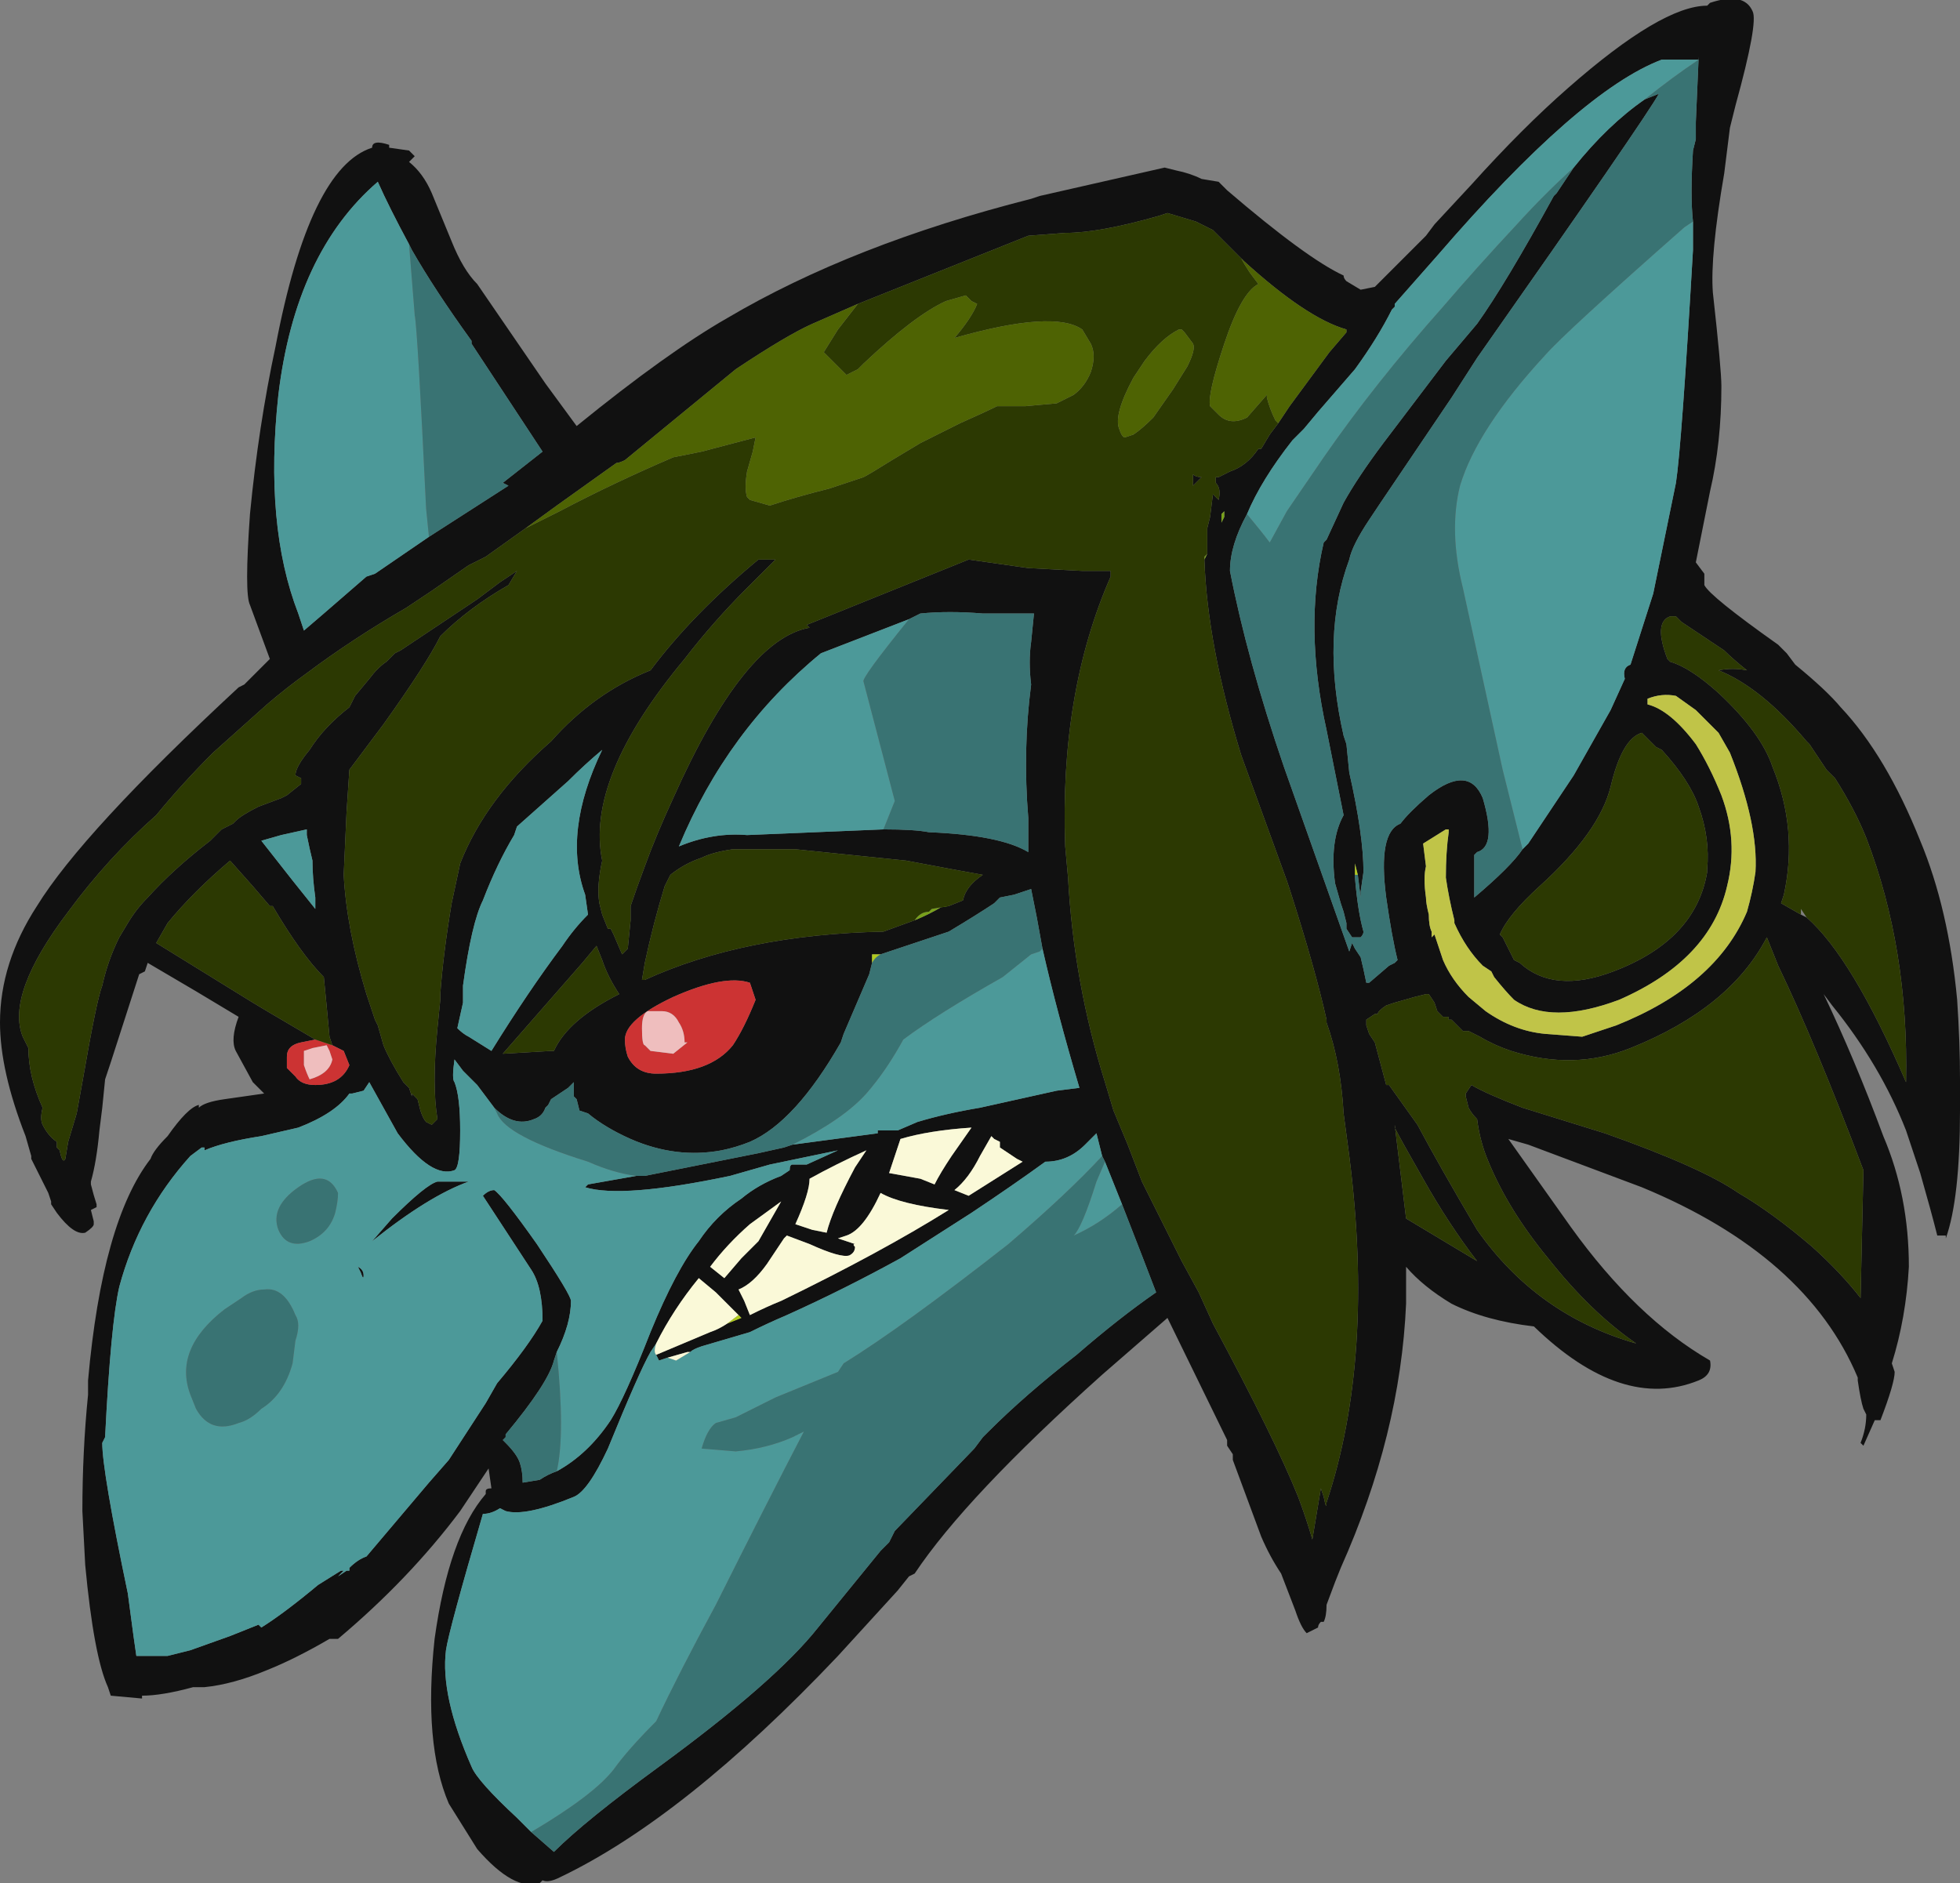 <?xml version="1.0" encoding="UTF-8" standalone="no"?>
<svg xmlns:ffdec="https://www.free-decompiler.com/flash" xmlns:xlink="http://www.w3.org/1999/xlink" ffdec:objectType="frame" height="232.05px" width="241.5px" xmlns="http://www.w3.org/2000/svg">
  <rect width="100%" height="100%" fill="#808080" stroke="none"/>
  <g transform="matrix(1.0, 0.0, 0.0, 1.0, -93.8, 42.35)">
    <use ffdec:characterId="532" height="33.15" transform="matrix(7.0, 0.0, 0.0, 7.0, 93.8, -42.35)" width="34.5" xlink:href="#shape0"/>
  </g>
  <defs>
    <g id="shape0" transform="matrix(1.0, 0.0, 0.0, 1.0, -13.4, 6.05)">
      <path d="M20.25 -3.45 L20.6 -3.4 20.7 -3.3 20.6 -3.2 Q20.85 -3.0 21.0 -2.65 L21.35 -1.8 Q21.55 -1.3 21.8 -1.05 L23.0 0.7 23.55 1.45 Q25.15 0.15 26.2 -0.45 28.4 -1.75 31.55 -2.55 L31.7 -2.6 33.9 -3.1 34.1 -3.05 Q34.35 -3.0 34.55 -2.9 L34.85 -2.85 35.0 -2.7 Q36.4 -1.5 37.05 -1.2 37.05 -1.15 37.1 -1.1 L37.35 -0.95 37.6 -1.0 38.5 -1.9 38.65 -2.1 39.3 -2.8 Q40.2 -3.8 41.0 -4.5 42.65 -5.95 43.45 -5.95 L43.5 -6.0 Q44.1 -6.2 44.25 -5.85 44.35 -5.65 43.95 -4.2 L43.85 -3.8 43.75 -3.0 Q43.5 -1.55 43.55 -0.9 43.7 0.45 43.7 0.75 43.7 1.75 43.5 2.6 L43.25 3.85 43.4 4.05 43.4 4.25 Q43.5 4.45 44.7 5.3 L44.85 5.45 45.0 5.65 Q45.55 6.1 45.8 6.4 46.6 7.25 47.2 8.75 47.7 9.95 47.85 11.55 47.9 12.3 47.9 12.95 L47.9 13.5 Q47.9 15.05 47.65 15.75 L47.65 15.7 47.5 15.7 Q47.4 15.3 47.2 14.6 L46.95 13.85 Q46.5 12.7 45.65 11.65 L45.5 11.45 Q46.05 12.6 46.55 13.95 47.0 15.0 47.0 16.25 46.95 17.15 46.7 17.95 L46.75 18.1 Q46.75 18.3 46.5 18.95 L46.4 18.95 46.2 19.4 46.15 19.35 Q46.25 19.1 46.25 18.85 L46.2 18.75 Q46.15 18.6 46.1 18.25 L46.1 18.2 Q45.2 16.05 42.3 14.85 L40.3 14.1 39.95 14.0 41.05 15.55 Q42.2 17.15 43.5 17.9 43.55 18.15 43.3 18.25 41.95 18.8 40.4 17.3 39.55 17.2 38.95 16.9 38.45 16.6 38.15 16.25 L38.15 16.9 Q38.05 19.2 37.0 21.55 L36.9 21.8 36.75 22.2 Q36.75 22.4 36.7 22.5 L36.65 22.5 Q36.6 22.55 36.6 22.6 L36.4 22.7 Q36.3 22.6 36.2 22.3 L35.95 21.65 Q35.75 21.35 35.6 21.0 L35.1 19.65 35.1 19.55 35.0 19.4 35.0 19.3 33.95 17.15 32.8 18.15 Q30.4 20.3 29.5 21.65 L29.4 21.7 29.2 21.95 28.15 23.1 Q25.45 25.95 23.25 27.0 23.05 27.1 22.95 27.05 L22.9 27.1 Q22.45 27.25 21.8 26.5 L21.3 25.7 Q20.85 24.65 21.05 22.8 21.3 21.0 21.95 20.25 L21.95 20.2 Q21.95 20.15 22.05 20.15 L22.0 19.8 21.5 20.55 Q20.6 21.75 19.35 22.8 L19.2 22.8 Q18.6 23.15 18.1 23.35 17.5 23.6 17.0 23.65 L16.8 23.65 Q16.25 23.8 15.9 23.8 L15.9 23.85 15.35 23.8 15.3 23.65 Q15.05 23.1 14.9 21.5 L14.85 20.55 Q14.85 19.5 14.95 18.5 L14.95 18.25 Q15.2 15.45 16.05 14.35 16.1 14.2 16.35 13.95 16.7 13.45 16.9 13.4 L16.9 13.45 Q17.0 13.35 17.35 13.3 L18.05 13.2 17.85 13.0 17.55 12.45 Q17.45 12.25 17.6 11.85 L16.85 11.4 16.0 10.9 15.95 11.05 15.85 11.1 15.35 12.65 15.25 12.95 15.2 13.45 15.15 13.85 Q15.1 14.4 15.0 14.75 L15.0 14.8 Q15.05 15.0 15.1 15.15 L15.1 15.2 15.0 15.25 15.05 15.45 15.05 15.5 Q15.05 15.55 14.9 15.65 14.7 15.7 14.4 15.3 L14.3 15.15 14.3 15.1 14.25 14.95 13.95 14.35 13.95 14.3 13.85 13.95 Q13.4 12.8 13.4 11.95 13.4 10.9 14.05 9.9 14.85 8.6 17.6 6.05 L17.7 6.0 18.15 5.55 17.8 4.6 Q17.7 4.4 17.8 3.0 17.95 1.45 18.25 0.05 18.85 -3.1 19.95 -3.45 19.95 -3.6 20.25 -3.5 L20.25 -3.45 M20.95 3.4 L22.35 2.5 22.25 2.45 22.95 1.9 21.7 0.0 21.7 -0.05 Q21.05 -0.95 20.65 -1.65 L20.6 -1.75 Q20.25 -2.4 20.05 -2.85 18.6 -1.6 18.3 0.9 18.05 3.2 18.65 4.75 L18.75 5.05 19.1 4.75 19.85 4.1 20.0 4.05 20.95 3.4 M28.5 -0.7 L27.7 -0.35 Q27.25 -0.15 26.35 0.45 L24.4 2.05 Q24.3 2.1 24.25 2.1 L23.2 2.85 22.65 3.25 21.95 3.75 21.65 3.9 21.0 4.35 20.55 4.65 Q19.6 5.2 18.8 5.8 18.45 6.05 18.1 6.35 17.6 6.8 17.15 7.2 16.6 7.75 16.15 8.3 15.3 9.05 14.6 10.0 13.5 11.45 13.8 12.2 L13.9 12.4 Q13.9 12.9 14.15 13.45 14.1 13.65 14.15 13.75 14.25 13.95 14.4 14.05 L14.4 14.15 14.45 14.2 Q14.5 14.45 14.55 14.35 L14.6 14.05 14.75 13.55 14.85 13.0 Q15.1 11.55 15.2 11.3 15.3 10.85 15.5 10.45 L15.65 10.2 Q15.8 9.95 16.0 9.75 16.45 9.25 17.1 8.75 L17.3 8.55 17.5 8.45 17.55 8.4 Q17.65 8.3 17.95 8.15 L18.35 8.0 18.45 7.95 18.7 7.75 Q18.7 7.7 18.7 7.65 L18.6 7.6 Q18.6 7.45 18.85 7.15 19.1 6.75 19.55 6.4 L19.65 6.2 19.9 5.9 Q20.05 5.7 20.2 5.6 L20.35 5.45 20.45 5.4 21.8 4.5 22.2 4.2 22.5 4.0 22.35 4.25 Q21.65 4.65 21.15 5.15 20.9 5.65 20.15 6.7 L19.55 7.5 19.5 8.25 19.45 9.35 Q19.5 10.3 19.85 11.45 L20.0 11.9 20.05 12.0 20.15 12.35 Q20.25 12.6 20.5 13.0 L20.6 13.1 20.65 13.25 20.65 13.2 20.75 13.3 20.8 13.5 Q20.85 13.65 20.9 13.7 L21.0 13.75 21.1 13.65 Q21.0 13.05 21.1 12.05 L21.15 11.55 21.15 11.45 Q21.2 10.75 21.35 9.85 L21.5 9.15 Q21.95 8.0 23.1 7.0 23.85 6.15 24.85 5.75 25.6 4.75 26.75 3.8 L26.9 3.8 Q27.0 3.8 27.05 3.8 L26.55 4.3 Q25.95 4.9 25.45 5.55 23.7 7.65 24.0 9.1 23.9 9.55 23.95 9.85 L24.0 10.05 24.1 10.3 24.15 10.3 24.2 10.4 24.35 10.75 24.45 10.65 24.5 10.15 24.5 9.9 Q24.6 9.6 24.75 9.2 24.95 8.65 25.25 8.0 26.5 5.2 27.65 5.0 L27.6 4.95 30.45 3.8 31.5 3.95 32.45 4.0 32.95 4.0 32.95 4.1 Q32.05 6.15 32.15 8.85 L32.2 9.4 Q32.3 11.25 32.85 13.0 L33.0 13.5 33.25 14.1 33.5 14.75 34.2 16.15 34.5 16.7 34.75 17.25 Q35.85 19.3 36.25 20.3 36.4 20.7 36.5 21.05 L36.65 20.15 36.7 20.3 Q36.75 20.55 36.75 20.4 37.6 17.85 37.15 14.3 L37.05 13.55 Q37.0 12.65 36.75 11.95 L36.75 11.9 Q36.55 11.0 36.1 9.6 L36.05 9.45 35.25 7.25 Q34.65 5.3 34.6 3.8 L34.65 3.7 34.65 3.25 34.7 3.05 34.75 2.65 34.85 2.75 Q34.9 2.55 34.8 2.45 L34.8 2.35 34.85 2.35 35.05 2.25 Q35.35 2.15 35.55 1.85 L35.6 1.85 35.75 1.6 35.9 1.4 36.1 1.1 36.8 0.15 37.1 -0.2 37.1 -0.25 Q36.4 -0.45 35.3 -1.45 L35.25 -1.5 34.75 -2.0 34.45 -2.15 33.95 -2.3 33.8 -2.25 Q32.75 -1.95 32.15 -1.95 L31.5 -1.9 28.5 -0.7 M43.3 -5.0 L42.65 -5.0 Q41.2 -4.45 38.7 -1.55 L37.95 -0.7 37.95 -0.65 37.9 -0.6 Q37.65 -0.1 37.25 0.45 L36.6 1.2 36.35 1.5 36.15 1.7 Q35.6 2.4 35.35 3.0 35.05 3.55 35.05 4.0 35.35 5.55 36.0 7.45 L37.15 10.7 37.2 10.55 37.25 10.65 37.35 10.8 Q37.4 11.0 37.45 11.25 L37.5 11.25 37.85 10.95 37.95 10.9 38.0 10.85 Q37.9 10.45 37.8 9.75 37.65 8.6 38.05 8.45 38.2 8.25 38.55 7.95 39.25 7.4 39.5 8.0 39.75 8.85 39.4 8.95 L39.35 9.0 39.35 9.75 Q40.0 9.2 40.2 8.9 L40.3 8.8 41.1 7.6 41.75 6.45 42.0 5.9 Q41.95 5.7 42.1 5.65 L42.5 4.4 42.9 2.45 Q43.0 1.8 43.2 -1.65 L43.2 -2.15 Q43.15 -2.6 43.2 -3.4 L43.25 -3.6 43.25 -3.9 43.3 -5.05 43.3 -5.0 M41.1 -3.1 Q41.7 -3.85 42.35 -4.3 L42.6 -4.4 Q42.35 -3.95 39.4 0.25 L38.95 0.95 37.7 2.8 37.5 3.1 Q37.2 3.55 37.15 3.8 36.65 5.15 37.05 6.9 L37.1 7.05 37.15 7.55 Q37.4 8.65 37.4 9.3 L37.35 9.65 37.35 9.75 37.3 9.35 37.25 9.15 37.25 9.35 37.25 9.4 Q37.3 10.0 37.4 10.35 37.4 10.4 37.35 10.45 L37.2 10.45 37.1 10.3 37.1 10.2 37.05 10.0 37.0 9.85 36.9 9.5 Q36.8 8.75 37.05 8.3 L36.75 6.8 Q36.35 5.0 36.7 3.5 L36.75 3.45 37.05 2.8 Q37.3 2.35 37.75 1.75 L38.85 0.3 39.4 -0.35 Q39.9 -1.05 40.75 -2.6 L40.8 -2.65 41.1 -3.1 M45.2 10.1 Q46.0 10.8 46.95 13.0 47.0 10.65 46.25 8.7 46.05 8.2 45.7 7.65 L45.55 7.5 45.25 7.05 45.2 7.0 Q44.4 6.05 43.65 5.75 43.9 5.7 44.15 5.75 43.9 5.55 43.75 5.4 L43.0 4.9 42.9 4.8 42.8 4.8 Q42.5 4.9 42.75 5.55 L42.8 5.6 Q43.15 5.7 43.65 6.15 44.4 6.85 44.6 7.45 45.05 8.55 44.8 9.7 L44.75 9.85 45.1 10.05 45.2 10.1 M42.4 6.25 L42.4 6.35 Q42.8 6.45 43.25 7.05 43.5 7.45 43.7 7.95 44.0 8.75 43.8 9.55 43.5 10.85 41.9 11.55 40.7 12.0 40.05 11.55 39.9 11.4 39.7 11.15 L39.65 11.05 39.5 10.95 Q39.2 10.65 39.0 10.2 L39.0 10.15 Q38.9 9.75 38.85 9.4 38.85 8.95 38.9 8.6 L38.9 8.55 38.85 8.55 38.45 8.8 38.5 9.2 Q38.45 9.4 38.5 9.75 38.5 9.85 38.55 10.05 38.55 10.25 38.6 10.35 L38.6 10.45 38.65 10.4 38.8 10.85 Q38.95 11.2 39.25 11.5 L39.55 11.75 Q40.05 12.1 40.6 12.15 L41.25 12.2 41.85 12.0 Q43.6 11.3 44.15 10.0 44.25 9.65 44.3 9.3 44.35 8.45 43.85 7.2 L43.65 6.85 43.25 6.45 42.9 6.2 Q42.65 6.15 42.4 6.25 M42.3 6.85 Q41.95 6.95 41.75 7.8 41.55 8.6 40.5 9.55 39.95 10.05 39.8 10.4 L39.85 10.45 40.05 10.85 40.15 10.9 Q40.75 11.45 41.8 11.05 43.25 10.5 43.45 9.3 L43.45 9.25 Q43.5 8.7 43.3 8.15 43.15 7.7 42.65 7.15 L42.55 7.1 42.3 6.85 M34.9 3.0 L34.9 3.15 34.95 3.05 34.95 2.95 34.9 3.0 M37.45 11.9 L37.45 12.0 37.5 12.15 37.6 12.3 37.8 13.05 37.85 13.05 38.35 13.75 Q38.75 14.5 39.4 15.6 40.45 17.1 42.2 17.6 41.4 17.05 40.65 16.1 39.95 15.25 39.6 14.4 39.45 14.05 39.4 13.65 39.3 13.55 39.25 13.45 L39.2 13.25 39.2 13.2 39.3 13.05 Q39.55 13.2 40.2 13.45 L41.65 13.9 Q43.35 14.5 44.0 14.95 44.6 15.3 45.3 15.9 45.8 16.35 46.15 16.8 L46.2 14.55 Q45.35 12.3 44.7 10.95 L44.5 10.45 Q43.85 11.7 42.1 12.4 41.1 12.8 40.0 12.45 39.7 12.35 39.45 12.2 L39.25 12.1 39.15 12.1 38.95 11.9 38.9 11.9 38.9 11.85 38.8 11.85 38.7 11.75 38.65 11.6 38.55 11.45 38.5 11.45 38.3 11.5 37.95 11.6 37.8 11.65 Q37.65 11.75 37.65 11.8 L37.6 11.8 37.45 11.9 M37.95 13.75 L38.15 15.4 39.4 16.15 Q38.9 15.5 38.45 14.7 38.05 14.0 37.95 13.8 L37.95 13.75 M34.4 2.3 Q34.45 2.35 34.55 2.35 L34.4 2.5 34.4 2.3 M28.95 8.55 Q29.5 8.55 29.75 8.6 31.0 8.65 31.5 8.95 L31.5 8.35 Q31.4 7.15 31.55 6.0 31.5 5.6 31.55 5.25 L31.6 4.75 30.7 4.75 Q30.1 4.7 29.6 4.75 L29.4 4.85 27.85 5.45 Q26.2 6.8 25.35 8.85 25.95 8.6 26.55 8.65 L28.95 8.55 M30.1 9.9 L30.35 9.8 Q30.4 9.55 30.7 9.35 L30.15 9.25 29.35 9.1 27.4 8.9 26.3 8.9 Q25.95 8.95 25.75 9.05 25.45 9.15 25.2 9.35 L25.1 9.55 Q24.9 10.2 24.75 10.9 L24.7 11.2 24.75 11.2 Q26.5 10.4 28.95 10.35 L29.5 10.15 Q29.75 10.05 30.0 9.9 L30.1 9.9 M23.4 7.7 L22.5 8.5 22.45 8.65 Q22.15 9.15 21.9 9.8 21.7 10.2 21.55 11.3 L21.55 11.6 21.45 12.05 Q21.55 12.15 21.65 12.2 L22.05 12.45 Q22.7 11.4 23.3 10.6 23.5 10.3 23.75 10.05 L23.7 9.7 Q23.3 8.6 24.0 7.15 23.7 7.4 23.4 7.7 M24.0 10.85 L23.9 10.6 23.65 10.9 22.25 12.5 23.1 12.45 23.15 12.45 Q23.4 11.9 24.3 11.45 24.1 11.15 24.0 10.85 M28.75 10.9 L28.7 11.1 28.25 12.15 28.2 12.3 Q27.4 13.7 26.6 14.05 26.35 14.15 26.1 14.2 25.3 14.35 24.5 14.0 24.05 13.8 23.75 13.55 L23.6 13.5 23.55 13.3 23.5 13.25 23.5 13.0 23.4 13.1 23.1 13.3 23.05 13.4 23.0 13.45 Q22.95 13.6 22.8 13.65 22.45 13.8 22.1 13.45 L21.8 13.05 21.55 12.8 21.4 12.6 Q21.35 12.95 21.4 13.0 21.5 13.25 21.5 13.85 21.5 14.5 21.4 14.55 21.0 14.7 20.4 13.9 L19.9 13.0 19.8 13.15 19.6 13.2 19.55 13.2 Q19.3 13.55 18.65 13.8 L18.0 13.95 Q17.35 14.05 17.0 14.2 L17.0 14.15 16.95 14.15 16.75 14.3 Q15.85 15.3 15.5 16.6 15.35 17.25 15.25 19.25 L15.2 19.35 Q15.2 19.85 15.65 22.0 L15.75 22.75 15.8 23.1 16.35 23.1 16.75 23.0 17.45 22.75 17.95 22.55 18.0 22.6 Q18.4 22.35 19.0 21.85 L19.4 21.6 19.45 21.6 Q19.4 21.65 19.35 21.7 L19.5 21.6 19.55 21.6 19.55 21.55 Q19.7 21.4 19.85 21.35 L20.95 20.05 21.3 19.65 21.95 18.65 22.15 18.3 Q22.7 17.65 22.95 17.2 22.95 16.6 22.75 16.3 L21.9 15.0 Q22.0 14.9 22.1 14.9 22.25 15.0 22.85 15.85 23.45 16.75 23.45 16.85 23.45 17.25 23.2 17.75 L23.15 17.9 Q23.05 18.3 22.3 19.2 L22.3 19.25 22.25 19.3 22.3 19.35 Q22.5 19.55 22.55 19.7 22.6 19.85 22.6 20.05 L22.9 20.0 Q23.05 19.9 23.2 19.85 23.75 19.55 24.15 18.95 24.4 18.55 24.85 17.4 25.3 16.3 25.7 15.8 26.0 15.35 26.45 15.05 26.75 14.8 27.15 14.65 L27.3 14.55 Q27.3 14.45 27.35 14.45 L27.6 14.45 28.15 14.2 26.95 14.45 26.25 14.65 Q24.35 15.05 23.7 14.85 L23.75 14.8 24.6 14.65 24.75 14.65 26.75 14.25 27.2 14.15 27.35 14.1 28.85 13.9 28.85 13.85 29.2 13.85 29.55 13.7 Q30.05 13.55 30.65 13.45 L32.0 13.15 32.4 13.1 Q32.0 11.75 31.75 10.65 L31.65 10.1 31.55 9.6 31.25 9.7 31.0 9.75 30.9 9.85 Q30.6 10.05 30.1 10.35 L28.9 10.75 28.75 10.75 28.75 10.9 M24.4 12.25 Q24.4 12.4 24.45 12.55 24.6 12.85 24.95 12.85 25.9 12.85 26.3 12.35 26.5 12.05 26.7 11.55 L26.6 11.25 Q26.15 11.1 25.25 11.5 24.4 11.9 24.4 12.25 M30.95 13.75 L30.95 13.75 M30.85 13.95 L30.65 14.3 Q30.45 14.7 30.2 14.9 L30.45 15.0 31.4 14.4 31.3 14.35 31.0 14.15 31.0 14.05 30.9 14.0 30.85 13.95 M29.25 14.0 L29.05 14.6 29.6 14.7 29.85 14.8 Q29.95 14.6 30.15 14.3 L30.5 13.8 Q29.75 13.85 29.25 14.0 M32.8 14.3 L32.7 13.9 32.5 14.1 Q32.2 14.4 31.8 14.4 31.25 14.8 30.5 15.3 L29.25 16.1 Q28.25 16.65 27.25 17.1 26.9 17.25 26.6 17.4 L25.75 17.65 Q25.6 17.7 25.55 17.75 L25.5 17.75 25.15 17.85 25.0 17.9 24.95 17.8 25.9 17.4 Q26.05 17.35 26.2 17.25 L26.45 17.15 26.4 17.1 26.0 16.7 25.7 16.45 Q25.25 17.0 24.95 17.6 L24.85 17.75 Q24.65 18.1 24.1 19.45 23.75 20.2 23.5 20.3 22.65 20.65 22.3 20.55 L22.2 20.5 Q22.05 20.6 21.9 20.6 21.3 22.65 21.25 23.0 21.15 23.8 21.7 25.05 21.8 25.3 22.5 25.95 L22.75 26.2 23.15 26.55 Q23.7 26.0 25.0 25.05 27.05 23.55 27.8 22.6 L28.9 21.25 29.05 21.1 29.15 20.9 30.55 19.45 30.7 19.25 30.8 19.15 Q31.45 18.5 32.35 17.8 33.1 17.15 33.75 16.7 L33.5 16.05 33.15 15.15 32.85 14.4 32.8 14.3 M28.65 14.2 Q28.1 14.45 27.65 14.7 27.65 14.95 27.4 15.5 L27.7 15.6 27.95 15.65 Q28.05 15.25 28.45 14.5 L28.65 14.2 M28.45 15.85 Q28.4 15.85 28.45 15.9 28.45 16.0 28.35 16.05 28.2 16.1 27.65 15.85 L27.25 15.7 27.2 15.75 26.9 16.2 Q26.65 16.55 26.4 16.65 L26.5 16.85 26.6 17.1 Q26.9 16.95 27.15 16.85 28.9 16.0 30.1 15.25 29.25 15.15 28.9 14.95 28.6 15.6 28.3 15.7 L28.15 15.75 28.45 15.85 M26.6 15.5 Q26.2 15.85 25.9 16.25 L26.15 16.45 26.45 16.1 26.75 15.8 27.15 15.1 26.6 15.5 M19.25 12.35 L19.2 12.2 Q19.15 11.65 19.1 11.15 18.7 10.75 18.2 9.9 L18.15 9.9 17.85 9.55 17.45 9.1 Q16.8 9.65 16.35 10.2 L16.15 10.55 17.85 11.6 18.1 11.75 18.95 12.25 18.7 12.3 Q18.45 12.35 18.45 12.55 18.45 12.95 18.45 12.75 L18.6 12.9 Q18.7 13.05 18.95 13.05 19.4 13.05 19.55 12.7 L19.45 12.45 Q19.35 12.4 19.25 12.35 M18.35 8.65 L18.0 8.75 18.55 9.45 18.95 9.95 18.95 9.75 Q18.9 9.4 18.9 9.1 18.85 8.9 18.8 8.65 L18.8 8.55 18.35 8.65 M21.65 14.75 Q20.95 15.0 19.95 15.8 L20.3 15.4 Q20.9 14.8 21.1 14.75 L21.65 14.75 M19.7 16.25 Q19.8 16.3 19.8 16.4 19.8 16.5 19.75 16.35 L19.7 16.25" fill="#111111" fill-rule="evenodd" stroke="none"/>
      <path d="M20.6 -1.75 L20.7 -0.5 Q20.75 -0.25 20.9 2.9 L20.95 3.4 20.0 4.05 19.85 4.1 19.1 4.75 18.75 5.05 18.65 4.75 Q18.05 3.2 18.3 0.9 18.6 -1.6 20.05 -2.85 20.25 -2.4 20.6 -1.75 M35.35 3.0 Q35.6 2.4 36.15 1.7 L36.35 1.5 36.6 1.2 37.25 0.45 Q37.65 -0.1 37.9 -0.6 L37.95 -0.65 37.95 -0.7 38.7 -1.55 Q41.2 -4.45 42.65 -5.0 L43.3 -5.0 Q42.85 -4.7 42.35 -4.3 41.7 -3.85 41.1 -3.1 40.6 -2.65 40.1 -2.1 39.4 -1.35 38.8 -0.65 37.6 0.7 36.7 2.0 L36.05 2.95 35.75 3.5 Q35.6 3.3 35.35 3.0 M43.2 -2.15 L43.2 -1.65 Q43.0 1.8 42.9 2.45 L42.5 4.4 42.1 5.65 Q41.95 5.7 42.0 5.9 L41.75 6.45 41.1 7.6 40.3 8.8 40.2 8.9 39.85 7.5 39.15 4.3 Q38.9 3.3 39.1 2.5 39.4 1.5 40.6 0.2 40.95 -0.2 43.05 -2.05 L43.2 -2.15 M29.4 4.85 Q28.55 5.9 28.6 5.95 L29.15 8.05 28.95 8.55 26.55 8.65 Q25.95 8.6 25.35 8.85 26.2 6.8 27.85 5.45 L29.4 4.85 M23.4 7.7 Q23.7 7.4 24.0 7.15 23.3 8.6 23.7 9.7 L23.75 10.05 Q23.5 10.3 23.3 10.6 22.7 11.4 22.05 12.45 L21.65 12.2 Q21.55 12.15 21.45 12.05 L21.55 11.6 21.55 11.3 Q21.7 10.2 21.9 9.8 22.15 9.15 22.45 8.65 L22.5 8.5 23.4 7.7 M22.1 13.45 L22.15 13.55 Q22.3 13.95 23.75 14.4 24.2 14.6 24.6 14.65 L23.75 14.8 23.7 14.85 Q24.35 15.05 26.25 14.65 L26.95 14.45 28.15 14.2 27.6 14.45 27.35 14.45 Q27.3 14.45 27.3 14.55 L27.15 14.65 Q26.75 14.8 26.45 15.05 26.0 15.35 25.7 15.8 25.3 16.3 24.85 17.4 24.4 18.55 24.15 18.95 23.75 19.55 23.2 19.85 23.35 19.2 23.2 17.75 23.45 17.25 23.45 16.85 23.45 16.75 22.85 15.85 22.25 15.0 22.1 14.9 22.0 14.9 21.9 15.0 L22.75 16.3 Q22.95 16.6 22.95 17.2 22.7 17.65 22.15 18.3 L21.95 18.65 21.3 19.65 20.95 20.05 19.85 21.35 Q19.7 21.4 19.55 21.55 L19.55 21.6 19.5 21.6 19.35 21.7 Q19.4 21.65 19.45 21.6 L19.4 21.6 19.0 21.85 Q18.4 22.35 18.0 22.6 L17.95 22.55 17.45 22.75 16.75 23.0 16.35 23.1 15.8 23.1 15.75 22.75 15.65 22.0 Q15.2 19.85 15.2 19.35 L15.25 19.25 Q15.35 17.25 15.5 16.6 15.85 15.3 16.75 14.3 L16.95 14.15 17.0 14.15 17.0 14.2 Q17.35 14.05 18.0 13.95 L18.65 13.8 Q19.3 13.55 19.55 13.2 L19.6 13.2 19.8 13.15 19.9 13.0 20.4 13.9 Q21.0 14.7 21.4 14.55 21.5 14.5 21.5 13.85 21.5 13.25 21.4 13.0 21.35 12.95 21.4 12.6 L21.55 12.8 21.8 13.05 22.1 13.45 M27.35 14.1 Q28.25 13.65 28.65 13.2 29.0 12.8 29.3 12.25 29.9 11.8 31.05 11.15 L31.55 10.75 31.7 10.7 31.75 10.65 Q32.0 11.75 32.4 13.1 L32.0 13.15 30.65 13.45 Q30.05 13.55 29.55 13.7 L29.2 13.85 28.85 13.85 28.85 13.9 27.35 14.1 M25.55 17.75 Q25.6 17.7 25.75 17.65 L26.6 17.4 Q26.9 17.25 27.25 17.1 28.25 16.65 29.25 16.1 L30.5 15.3 Q31.25 14.8 31.8 14.4 32.2 14.4 32.5 14.1 L32.7 13.9 32.8 14.3 Q32.2 14.95 31.15 15.85 29.3 17.3 28.25 17.95 L28.15 18.1 27.05 18.55 26.35 18.9 26.0 19.0 Q25.85 19.1 25.75 19.45 L26.35 19.5 Q26.9 19.45 27.35 19.25 L27.55 19.15 Q26.9 20.4 26.0 22.2 25.35 23.4 24.95 24.25 24.45 24.75 24.2 25.1 23.85 25.55 22.75 26.2 L22.5 25.95 Q21.8 25.3 21.7 25.05 21.15 23.8 21.25 23.0 21.3 22.65 21.9 20.6 22.05 20.6 22.2 20.5 L22.3 20.55 Q22.65 20.65 23.5 20.3 23.75 20.2 24.1 19.45 24.65 18.1 24.85 17.75 L24.95 17.6 Q24.9 17.75 24.95 17.8 L25.0 17.9 25.15 17.85 25.3 17.9 25.55 17.75 M32.85 14.4 L33.15 15.15 Q32.75 15.5 32.3 15.7 32.45 15.55 32.7 14.75 L32.85 14.4 M18.35 8.65 L18.8 8.55 18.8 8.65 Q18.85 8.9 18.9 9.1 18.9 9.4 18.95 9.75 L18.95 9.95 18.55 9.45 18.0 8.75 18.35 8.65 M21.65 14.75 L21.1 14.75 Q20.9 14.8 20.3 15.4 L19.95 15.8 Q20.95 15.0 21.65 14.75 M18.6 17.1 Q18.4 16.6 18.05 16.65 17.85 16.65 17.65 16.8 L17.35 17.0 Q16.45 17.7 16.75 18.5 L16.85 18.75 Q17.1 19.2 17.6 19.0 17.8 18.95 18.0 18.75 18.4 18.5 18.55 17.95 L18.6 17.55 Q18.7 17.25 18.6 17.1 M18.85 15.8 Q19.2 15.65 19.3 15.3 19.35 15.1 19.35 14.95 19.15 14.5 18.65 14.85 18.15 15.2 18.3 15.6 18.45 15.95 18.85 15.8 M19.7 16.25 L19.75 16.35 Q19.8 16.5 19.8 16.4 19.8 16.3 19.7 16.25" fill="#4c9999" fill-rule="evenodd" stroke="none"/>
      <path d="M20.6 -1.75 L20.65 -1.65 Q21.05 -0.95 21.7 -0.05 L21.7 0.0 22.95 1.9 22.25 2.45 22.35 2.5 20.95 3.4 20.9 2.9 Q20.75 -0.25 20.7 -0.5 L20.6 -1.75 M35.35 3.0 Q35.6 3.3 35.75 3.5 L36.05 2.95 36.7 2.0 Q37.6 0.7 38.8 -0.65 39.4 -1.35 40.1 -2.1 40.6 -2.65 41.1 -3.1 L40.8 -2.65 40.75 -2.6 Q39.9 -1.05 39.4 -0.35 L38.85 0.3 37.75 1.75 Q37.3 2.35 37.05 2.8 L36.75 3.45 36.7 3.5 Q36.35 5.0 36.75 6.8 L37.05 8.3 Q36.8 8.75 36.9 9.5 L37.0 9.85 37.05 10.0 37.1 10.2 37.1 10.3 37.2 10.45 37.35 10.45 Q37.4 10.4 37.4 10.35 37.3 10.0 37.25 9.4 L37.25 9.35 37.3 9.35 37.35 9.75 37.35 9.65 37.4 9.3 Q37.4 8.65 37.15 7.55 L37.1 7.05 37.05 6.9 Q36.65 5.15 37.15 3.8 37.2 3.55 37.5 3.1 L37.7 2.8 38.95 0.95 39.4 0.25 Q42.35 -3.95 42.6 -4.4 L42.35 -4.3 Q42.85 -4.7 43.3 -5.0 L43.3 -5.05 43.25 -3.9 43.25 -3.6 43.2 -3.4 Q43.15 -2.6 43.2 -2.15 L43.05 -2.05 Q40.95 -0.2 40.6 0.2 39.4 1.5 39.1 2.5 38.9 3.3 39.15 4.3 L39.85 7.5 40.2 8.9 Q40.0 9.2 39.35 9.75 L39.35 9.0 39.4 8.95 Q39.75 8.85 39.5 8.0 39.25 7.4 38.55 7.95 38.2 8.25 38.05 8.45 37.65 8.6 37.8 9.75 37.9 10.45 38.0 10.85 L37.95 10.9 37.85 10.95 37.5 11.25 37.45 11.25 Q37.4 11.0 37.35 10.8 L37.25 10.65 37.2 10.55 37.15 10.7 36.0 7.45 Q35.35 5.55 35.05 4.0 35.05 3.55 35.35 3.0 M29.4 4.85 L29.6 4.75 Q30.1 4.7 30.7 4.75 L31.6 4.75 31.55 5.25 Q31.5 5.6 31.55 6.0 31.4 7.15 31.5 8.35 L31.5 8.95 Q31.0 8.65 29.75 8.6 29.5 8.55 28.95 8.55 L29.15 8.05 28.6 5.95 Q28.55 5.9 29.4 4.85 M22.1 13.45 Q22.45 13.8 22.8 13.65 22.95 13.6 23.0 13.45 L23.05 13.4 23.1 13.3 23.4 13.1 23.5 13.0 23.5 13.25 23.55 13.3 23.6 13.5 23.75 13.55 Q24.05 13.8 24.5 14.0 25.3 14.35 26.1 14.2 26.35 14.15 26.6 14.05 27.4 13.7 28.2 12.3 L28.25 12.15 28.7 11.1 28.75 10.9 Q28.8 10.8 28.9 10.75 L30.1 10.35 Q30.6 10.05 30.9 9.85 L31.0 9.75 31.25 9.7 31.55 9.6 31.65 10.1 31.75 10.65 31.7 10.7 31.55 10.75 31.05 11.15 Q29.9 11.8 29.3 12.25 29.0 12.8 28.65 13.2 28.25 13.65 27.35 14.1 L27.2 14.15 26.75 14.25 24.75 14.65 24.6 14.65 Q24.2 14.6 23.75 14.4 22.3 13.95 22.15 13.55 L22.1 13.45 M22.75 26.2 Q23.85 25.55 24.2 25.1 24.45 24.75 24.95 24.25 25.35 23.4 26.0 22.2 26.9 20.4 27.55 19.15 L27.35 19.25 Q26.9 19.45 26.35 19.5 L25.75 19.45 Q25.85 19.1 26.0 19.0 L26.35 18.9 27.05 18.55 28.15 18.1 28.25 17.95 Q29.3 17.3 31.15 15.85 32.2 14.95 32.8 14.3 L32.85 14.4 32.7 14.75 Q32.45 15.55 32.3 15.7 32.75 15.5 33.15 15.15 L33.5 16.05 33.75 16.7 Q33.1 17.15 32.35 17.8 31.45 18.5 30.8 19.15 L30.7 19.25 30.55 19.45 29.15 20.9 29.05 21.1 28.9 21.25 27.8 22.6 Q27.05 23.55 25.0 25.05 23.7 26.0 23.15 26.55 L22.75 26.2 M23.2 17.75 Q23.35 19.2 23.2 19.85 23.05 19.9 22.9 20.0 L22.6 20.05 Q22.6 19.85 22.55 19.7 22.5 19.55 22.3 19.35 L22.25 19.3 22.3 19.25 22.3 19.2 Q23.05 18.3 23.15 17.9 L23.2 17.75 M18.85 15.8 Q18.45 15.95 18.3 15.6 18.15 15.2 18.65 14.85 19.15 14.5 19.35 14.95 19.35 15.1 19.3 15.3 19.2 15.65 18.85 15.8 M18.6 17.1 Q18.7 17.25 18.6 17.55 L18.55 17.95 Q18.4 18.5 18.0 18.75 17.8 18.95 17.6 19.0 17.1 19.2 16.85 18.75 L16.75 18.5 Q16.45 17.7 17.35 17.0 L17.65 16.8 Q17.85 16.65 18.05 16.65 18.4 16.6 18.6 17.1" fill="#397373" fill-rule="evenodd" stroke="none"/>
      <path d="M42.4 6.25 Q42.65 6.15 42.9 6.2 L43.25 6.45 43.65 6.85 43.85 7.2 Q44.35 8.45 44.3 9.3 44.25 9.65 44.15 10.0 43.6 11.3 41.85 12.0 L41.25 12.2 40.6 12.15 Q40.05 12.1 39.55 11.75 L39.25 11.5 Q38.95 11.2 38.8 10.85 L38.65 10.4 38.6 10.45 38.6 10.35 Q38.55 10.25 38.55 10.05 38.5 9.85 38.5 9.75 38.45 9.4 38.5 9.2 L38.45 8.8 38.85 8.55 38.9 8.55 38.9 8.6 Q38.85 8.95 38.85 9.4 38.9 9.75 39.0 10.15 L39.0 10.2 Q39.2 10.65 39.5 10.95 L39.65 11.05 39.7 11.15 Q39.9 11.4 40.05 11.55 40.7 12.0 41.9 11.55 43.5 10.85 43.8 9.55 44.0 8.75 43.7 7.95 43.5 7.45 43.25 7.05 42.8 6.45 42.4 6.35 L42.4 6.25" fill="#c0c448" fill-rule="evenodd" stroke="none"/>
      <path d="M29.25 14.0 Q29.75 13.85 30.5 13.8 L30.15 14.3 Q29.95 14.6 29.85 14.8 L29.6 14.7 29.05 14.6 29.25 14.0 M30.85 13.95 L30.9 14.0 31.0 14.05 31.0 14.15 31.3 14.35 31.4 14.4 30.45 15.0 30.2 14.9 Q30.45 14.7 30.65 14.3 L30.85 13.95 M30.95 13.75 L30.95 13.75 M25.55 17.75 L25.3 17.9 25.15 17.85 25.5 17.75 25.55 17.75 M24.95 17.8 Q24.9 17.75 24.95 17.6 25.25 17.0 25.7 16.45 L26.0 16.7 26.4 17.1 26.2 17.25 Q26.05 17.35 25.9 17.4 L24.95 17.8 M28.65 14.2 L28.45 14.5 Q28.05 15.25 27.95 15.65 L27.7 15.6 27.4 15.5 Q27.65 14.95 27.65 14.7 28.1 14.45 28.65 14.2 M26.6 15.5 L27.15 15.1 26.75 15.8 26.45 16.1 26.15 16.45 25.9 16.25 Q26.2 15.85 26.6 15.5 M28.45 15.85 L28.15 15.75 28.3 15.7 Q28.6 15.6 28.9 14.95 29.25 15.15 30.1 15.25 28.9 16.0 27.15 16.85 26.9 16.95 26.6 17.1 L26.5 16.85 26.4 16.65 Q26.65 16.55 26.9 16.2 L27.2 15.75 27.25 15.7 27.65 15.85 Q28.2 16.1 28.35 16.05 28.45 16.0 28.45 15.9 28.4 15.85 28.45 15.85" fill="#faf9d8" fill-rule="evenodd" stroke="none"/>
      <path d="M24.7 12.05 Q24.7 12.35 24.75 12.35 L24.85 12.45 25.25 12.5 25.5 12.3 25.45 12.3 Q25.45 12.1 25.35 11.95 25.25 11.75 25.05 11.75 L24.8 11.75 Q24.7 11.8 24.7 12.05 M24.4 12.25 Q24.4 11.9 25.25 11.5 26.15 11.1 26.6 11.25 L26.7 11.55 Q26.5 12.05 26.3 12.35 25.9 12.85 24.95 12.85 24.6 12.85 24.45 12.55 24.4 12.4 24.4 12.25 M18.95 12.25 Q19.1 12.3 19.25 12.35 19.35 12.4 19.45 12.45 L19.55 12.7 Q19.4 13.05 18.95 13.05 18.7 13.05 18.6 12.9 L18.45 12.75 Q18.45 12.95 18.45 12.55 18.45 12.35 18.7 12.3 L18.95 12.25 M18.75 12.45 Q18.75 12.55 18.75 12.7 18.8 12.85 18.85 12.95 19.2 12.85 19.25 12.6 L19.2 12.45 19.15 12.35 18.9 12.4 18.75 12.45" fill="#cc3333" fill-rule="evenodd" stroke="none"/>
      <path d="M34.6 3.8 L34.6 3.75 34.65 3.7 34.6 3.8 M34.9 3.0 L34.95 2.95 34.95 3.05 34.9 3.15 34.9 3.0 M29.5 10.15 Q29.6 10.0 29.75 10.0 L29.8 9.95 30.1 9.9 30.0 9.9 Q29.75 10.05 29.5 10.15" fill="#78a01b" fill-rule="evenodd" stroke="none"/>
      <path d="M37.3 9.35 L37.25 9.35 37.25 9.15 37.3 9.35 M28.9 10.75 Q28.8 10.8 28.75 10.9 L28.75 10.75 28.9 10.75 M26.4 17.1 L26.45 17.15 26.2 17.25 26.4 17.1" fill="#b0ca1e" fill-rule="evenodd" stroke="none"/>
      <path d="M22.65 3.25 L23.25 2.95 Q24.2 2.45 25.25 2.0 L25.75 1.9 26.7 1.65 26.65 1.9 26.55 2.25 Q26.5 2.55 26.55 2.7 L26.6 2.75 26.95 2.85 Q27.4 2.7 28.0 2.55 L28.6 2.35 Q28.7 2.3 29.1 2.05 L29.6 1.75 30.3 1.4 Q30.75 1.2 30.95 1.1 L31.45 1.1 32.0 1.05 32.3 0.9 Q32.5 0.75 32.6 0.5 32.7 0.2 32.6 0.0 L32.45 -0.25 Q31.95 -0.6 30.2 -0.1 30.5 -0.45 30.6 -0.7 L30.5 -0.75 30.4 -0.85 30.05 -0.75 Q29.5 -0.5 28.6 0.35 L28.5 0.45 28.3 0.55 27.9 0.15 28.15 -0.25 28.5 -0.7 31.5 -1.9 32.15 -1.95 Q32.75 -1.95 33.8 -2.25 L33.95 -2.3 34.45 -2.15 34.75 -2.0 35.25 -1.5 Q35.3 -1.4 35.4 -1.25 L35.55 -1.05 Q35.25 -0.9 34.95 0.0 34.65 0.9 34.7 1.1 L34.85 1.25 Q35.05 1.45 35.35 1.3 L35.7 0.9 35.7 0.95 Q35.75 1.15 35.85 1.35 L35.9 1.4 35.75 1.6 35.6 1.85 35.55 1.85 Q35.35 2.15 35.05 2.25 L34.85 2.35 34.8 2.35 34.8 2.45 Q34.9 2.55 34.85 2.75 L34.75 2.65 34.7 3.05 34.65 3.25 34.65 3.7 34.6 3.75 34.6 3.8 Q34.65 5.3 35.25 7.25 L36.05 9.45 36.1 9.6 Q36.55 11.0 36.75 11.9 L36.75 11.95 Q37.0 12.65 37.05 13.55 L37.15 14.3 Q37.6 17.85 36.75 20.4 36.75 20.55 36.7 20.3 L36.65 20.15 36.5 21.05 Q36.4 20.7 36.25 20.3 35.85 19.3 34.75 17.25 L34.5 16.7 34.2 16.15 33.5 14.75 33.25 14.1 33.0 13.5 32.85 13.0 Q32.3 11.25 32.2 9.4 L32.15 8.85 Q32.05 6.15 32.95 4.1 L32.95 4.0 32.45 4.0 31.5 3.95 30.45 3.8 27.6 4.95 27.65 5.0 Q26.5 5.2 25.25 8.0 24.95 8.65 24.75 9.2 24.6 9.6 24.5 9.9 L24.5 10.15 24.45 10.65 24.35 10.75 24.2 10.4 24.15 10.3 24.1 10.3 24.0 10.05 23.95 9.85 Q23.9 9.55 24.0 9.1 23.7 7.65 25.45 5.55 25.95 4.9 26.55 4.3 L27.05 3.8 Q27.0 3.8 26.9 3.8 L26.75 3.8 Q25.6 4.75 24.85 5.75 23.85 6.15 23.1 7.0 21.95 8.0 21.5 9.15 L21.35 9.85 Q21.2 10.75 21.15 11.45 L21.15 11.55 21.1 12.05 Q21.0 13.05 21.1 13.65 L21.0 13.75 20.9 13.7 Q20.85 13.65 20.8 13.5 L20.75 13.3 20.65 13.2 20.65 13.25 20.6 13.1 20.5 13.0 Q20.25 12.6 20.15 12.35 L20.05 12.0 20.0 11.9 19.85 11.45 Q19.5 10.3 19.45 9.35 L19.5 8.25 19.55 7.5 20.15 6.7 Q20.9 5.65 21.15 5.15 21.65 4.65 22.35 4.25 L22.5 4.0 22.2 4.2 21.8 4.5 20.45 5.4 20.35 5.45 20.2 5.6 Q20.05 5.7 19.9 5.9 L19.65 6.2 19.55 6.4 Q19.1 6.75 18.85 7.15 18.6 7.45 18.6 7.6 L18.7 7.65 Q18.7 7.7 18.7 7.75 L18.45 7.95 18.35 8.0 17.95 8.15 Q17.65 8.3 17.55 8.4 L17.5 8.45 17.3 8.55 17.1 8.75 Q16.45 9.25 16.0 9.75 15.8 9.95 15.65 10.2 L15.5 10.45 Q15.3 10.85 15.2 11.3 15.1 11.55 14.85 13.0 L14.75 13.55 14.6 14.05 14.55 14.35 Q14.5 14.45 14.45 14.2 L14.4 14.15 14.4 14.05 Q14.25 13.95 14.15 13.75 14.1 13.65 14.15 13.45 13.9 12.9 13.9 12.4 L13.8 12.2 Q13.5 11.45 14.6 10.0 15.3 9.05 16.15 8.3 16.6 7.75 17.15 7.2 17.6 6.8 18.1 6.35 18.45 6.05 18.8 5.8 19.6 5.2 20.55 4.65 L21.0 4.35 21.65 3.9 21.95 3.75 22.65 3.25 M34.2 -0.25 L34.15 -0.25 Q33.85 -0.1 33.55 0.3 33.45 0.45 33.35 0.6 33.0 1.25 33.1 1.5 33.15 1.65 33.2 1.65 L33.35 1.6 Q33.5 1.5 33.7 1.3 L34.05 0.8 34.3 0.4 Q34.45 0.1 34.4 0.0 L34.25 -0.2 34.2 -0.25 M45.1 10.05 L44.75 9.85 44.8 9.7 Q45.05 8.55 44.6 7.45 44.4 6.85 43.65 6.15 43.15 5.7 42.8 5.6 L42.75 5.55 Q42.5 4.9 42.8 4.8 L42.9 4.8 43.0 4.9 43.75 5.4 Q43.9 5.55 44.15 5.75 43.9 5.7 43.65 5.75 44.4 6.05 45.2 7.0 L45.25 7.05 45.55 7.5 45.7 7.65 Q46.05 8.2 46.25 8.7 47.0 10.65 46.95 13.0 46.0 10.8 45.2 10.1 L45.1 9.95 45.1 10.05 M42.3 6.85 L42.55 7.1 42.65 7.15 Q43.15 7.7 43.3 8.15 43.5 8.7 43.45 9.25 L43.45 9.3 Q43.25 10.5 41.8 11.05 40.75 11.45 40.15 10.9 L40.05 10.85 39.85 10.45 39.8 10.4 Q39.95 10.05 40.5 9.55 41.55 8.6 41.75 7.8 41.95 6.95 42.3 6.85 M37.45 11.9 L37.6 11.8 37.65 11.8 Q37.65 11.75 37.8 11.65 L37.95 11.6 38.3 11.5 38.5 11.45 38.55 11.45 38.65 11.6 38.7 11.75 38.8 11.85 38.9 11.85 38.9 11.9 38.95 11.9 39.15 12.1 39.25 12.1 39.45 12.2 Q39.7 12.35 40.0 12.45 41.1 12.8 42.1 12.4 43.85 11.7 44.5 10.45 L44.7 10.95 Q45.35 12.3 46.2 14.55 L46.15 16.8 Q45.8 16.35 45.3 15.9 44.6 15.3 44.0 14.95 43.35 14.5 41.65 13.9 L40.2 13.45 Q39.55 13.2 39.3 13.05 L39.2 13.2 39.2 13.25 39.25 13.45 Q39.3 13.55 39.4 13.65 39.45 14.05 39.6 14.4 39.95 15.25 40.65 16.1 41.4 17.05 42.2 17.6 40.45 17.1 39.4 15.6 38.75 14.5 38.35 13.75 L37.85 13.05 37.8 13.05 37.6 12.3 37.5 12.15 37.45 12.0 37.45 11.9 M37.95 13.75 L37.95 13.8 Q38.05 14.0 38.45 14.7 38.9 15.5 39.4 16.15 L38.15 15.4 37.95 13.75 M34.4 2.3 L34.4 2.5 34.55 2.35 Q34.45 2.35 34.4 2.3 M29.5 10.15 L28.95 10.35 Q26.5 10.4 24.75 11.2 L24.7 11.2 24.75 10.9 Q24.9 10.2 25.1 9.55 L25.2 9.35 Q25.45 9.15 25.75 9.05 25.95 8.95 26.3 8.9 L27.4 8.9 29.35 9.1 30.15 9.25 30.7 9.35 Q30.4 9.55 30.35 9.8 L30.1 9.9 29.8 9.95 29.75 10.0 Q29.6 10.0 29.5 10.15 M24.0 10.85 Q24.1 11.15 24.3 11.45 23.4 11.9 23.15 12.45 L23.1 12.45 22.25 12.5 23.65 10.9 23.9 10.6 24.0 10.85 M18.95 12.25 L18.1 11.75 17.85 11.6 16.15 10.55 16.35 10.2 Q16.8 9.65 17.45 9.1 L17.85 9.55 18.15 9.9 18.2 9.9 Q18.7 10.75 19.1 11.15 19.15 11.65 19.2 12.2 L19.25 12.35 Q19.1 12.3 18.95 12.25" fill="#2c3902" fill-rule="evenodd" stroke="none"/>
      <path d="M24.7 12.05 Q24.7 11.8 24.8 11.75 L25.05 11.75 Q25.25 11.75 25.35 11.95 25.45 12.1 25.45 12.3 L25.5 12.3 25.25 12.5 24.85 12.45 24.75 12.35 Q24.7 12.35 24.7 12.05 M18.75 12.45 L18.9 12.4 19.15 12.35 19.2 12.45 19.25 12.6 Q19.2 12.85 18.85 12.95 18.8 12.85 18.75 12.7 18.75 12.55 18.75 12.45" fill="#efbebe" fill-rule="evenodd" stroke="none"/>
      <path d="M28.5 -0.7 L28.15 -0.25 27.9 0.15 28.3 0.55 28.5 0.45 28.6 0.35 Q29.5 -0.5 30.05 -0.75 L30.4 -0.85 30.5 -0.75 30.6 -0.7 Q30.5 -0.45 30.2 -0.1 31.95 -0.6 32.45 -0.25 L32.6 0.0 Q32.7 0.2 32.6 0.5 32.5 0.75 32.3 0.9 L32.0 1.05 31.45 1.1 30.95 1.1 Q30.75 1.2 30.3 1.4 L29.6 1.75 29.1 2.05 Q28.7 2.3 28.6 2.35 L28.0 2.55 Q27.4 2.7 26.95 2.85 L26.6 2.75 26.55 2.7 Q26.5 2.55 26.55 2.25 L26.65 1.9 26.7 1.65 25.75 1.9 25.25 2.0 Q24.2 2.45 23.25 2.95 L22.65 3.25 23.2 2.85 24.25 2.1 Q24.3 2.1 24.4 2.05 L26.35 0.45 Q27.25 -0.15 27.7 -0.35 L28.5 -0.7 M35.9 1.4 L35.85 1.35 Q35.75 1.15 35.7 0.95 L35.7 0.9 35.35 1.3 Q35.05 1.45 34.85 1.25 L34.7 1.1 Q34.65 0.9 34.95 0.0 35.25 -0.9 35.55 -1.05 L35.4 -1.25 Q35.3 -1.4 35.25 -1.5 L35.3 -1.45 Q36.4 -0.45 37.1 -0.25 L37.1 -0.2 36.8 0.15 36.1 1.1 35.9 1.4 M34.2 -0.25 L34.25 -0.2 34.4 0.0 Q34.45 0.1 34.3 0.4 L34.05 0.8 33.7 1.3 Q33.5 1.5 33.35 1.6 L33.2 1.65 Q33.15 1.65 33.1 1.5 33.0 1.25 33.35 0.6 33.45 0.45 33.55 0.3 33.85 -0.1 34.15 -0.25 L34.2 -0.25" fill="#4e6303" fill-rule="evenodd" stroke="none"/>
    </g>
  </defs>
</svg>
